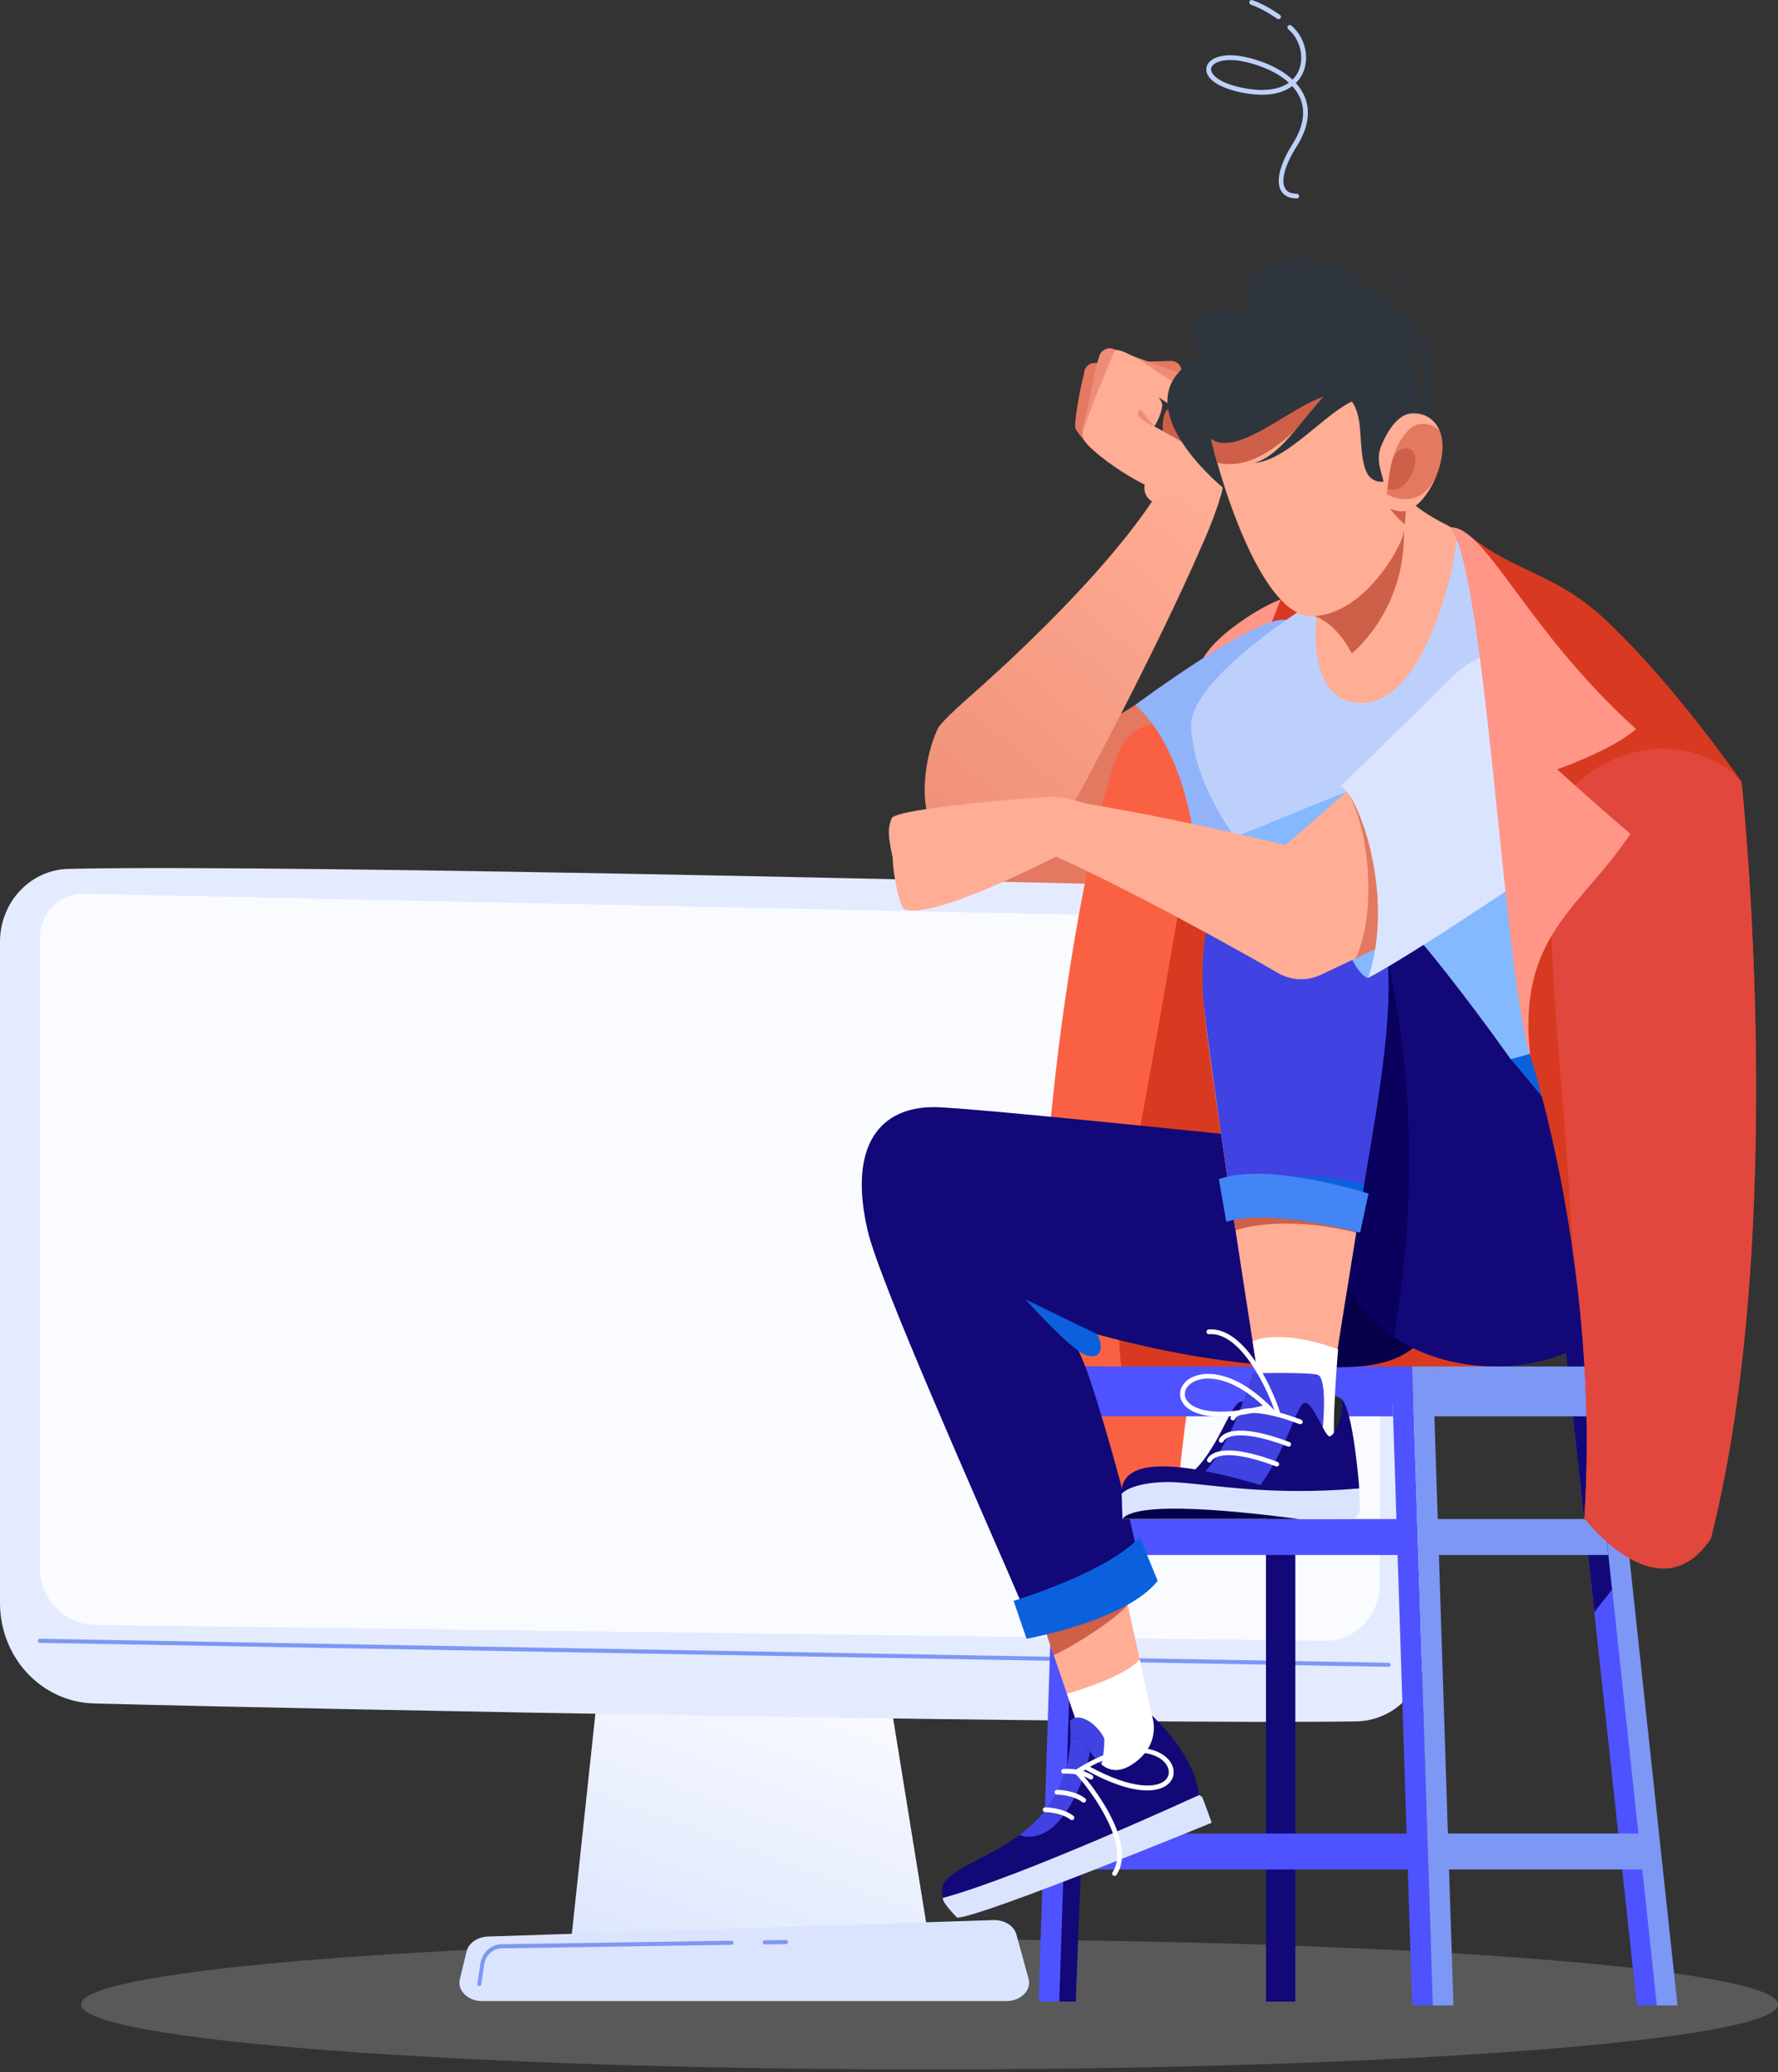 <svg width="375" height="437" viewBox="0 0 375 437" fill="none" xmlns="http://www.w3.org/2000/svg">
<rect x="0" y="0" width="375" height="437" fill="#333333" stroke="none"/>
<path opacity="0.5" d="M196.049 436.41C294.881 436.41 375 430.272 375 422.701C375 415.13 294.881 408.992 196.049 408.992C97.216 408.992 17.097 415.13 17.097 422.701C17.097 430.272 97.216 436.41 196.049 436.41Z" fill="#CCCCCC" fill-opacity="0.5"/>
<path d="M269.976 176.437L263.495 178.735C262.878 178.958 262.381 179.109 261.838 179.285L260.227 179.799C259.15 180.152 258.095 180.467 257.036 180.786C255.978 181.104 254.919 181.429 253.876 181.714L250.734 182.62L247.617 183.501L244.5 184.349C242.423 184.915 240.353 185.45 238.285 185.991L232.082 187.572L225.882 189.103L219.636 190.603L216.189 191.429C214.663 191.787 213.074 191.771 211.556 191.382C210.038 190.992 208.637 190.241 207.47 189.193C206.68 188.478 205.819 187.717 204.98 186.978L202.437 184.748C200.734 183.263 214.497 163.096 214.497 163.096L215.593 162.493L220.991 159.474L226.357 156.421C228.135 155.391 229.912 154.37 231.668 153.328L234.301 151.781L236.912 150.219L239.486 148.644C240.35 148.122 241.18 147.59 242.019 147.061C242.859 146.532 243.704 146.009 244.507 145.474L245.722 144.682C246.118 144.419 246.559 144.144 246.883 143.903L248.972 142.427L251.552 140.627L251.598 140.593C256.014 137.509 261.471 136.309 266.768 137.257C269.392 137.727 271.897 138.71 274.141 140.15C276.386 141.59 278.325 143.459 279.848 145.65C281.372 147.842 282.45 150.312 283.021 152.921C283.592 155.53 283.645 158.226 283.176 160.855C282.708 163.484 281.727 165.995 280.29 168.245C278.854 170.494 276.989 172.438 274.803 173.965C273.306 174.993 271.684 175.824 269.976 176.437Z" fill="#E27960"/>
<path d="M126.938 348.637L120.424 409.534H195.995L186.151 348.637H126.938Z" fill="url(#paint0_linear)"/>
<path d="M3.79831e-07 198.608V338.078C0 343.595 2.068 348.894 5.762 352.844C9.456 356.795 14.484 359.086 19.775 359.227C68.642 360.543 239.555 363.726 286.083 363.011C289.932 362.951 293.609 361.345 296.348 358.527C299.088 355.709 300.678 351.897 300.786 347.887C301.685 315.488 303.141 237.576 297.749 201.404C297.201 197.712 295.432 194.336 292.749 191.86C290.065 189.384 286.636 187.964 283.054 187.845C242.111 186.479 60.931 182.151 14.435 183.233C10.578 183.319 6.907 184.976 4.208 187.85C1.51 190.724 -0.001 194.586 3.79831e-07 198.608Z" fill="url(#paint1_linear)"/>
<path d="M8.389 197.925V330.436C8.392 333.653 9.609 336.74 11.776 339.03C13.943 341.321 16.887 342.631 19.973 342.679L279.374 346.022C280.887 346.045 282.39 345.755 283.795 345.168C285.2 344.582 286.48 343.711 287.56 342.606C288.641 341.501 289.5 340.183 290.089 338.73C290.677 337.276 290.984 335.715 290.99 334.137L291.438 202.822C291.446 200.539 290.595 198.344 289.068 196.707C287.542 195.07 285.461 194.122 283.271 194.067L17.678 188.475C16.469 188.444 15.267 188.665 14.141 189.127C13.015 189.588 11.989 190.279 11.124 191.159C10.258 192.04 9.57 193.092 9.101 194.254C8.631 195.416 8.389 196.664 8.389 197.925Z" fill="#F9FBFF"/>
<path d="M292.942 351.505L8.388 346.451C8.333 346.451 8.28 346.439 8.229 346.416C8.179 346.393 8.134 346.361 8.096 346.32C8.058 346.278 8.029 346.23 8.009 346.177C7.989 346.124 7.98 346.067 7.981 346.01C7.985 345.896 8.031 345.788 8.11 345.708C8.189 345.629 8.295 345.585 8.404 345.586L292.947 350.651C293.045 350.668 293.133 350.72 293.197 350.798C293.26 350.876 293.295 350.976 293.295 351.078C293.295 351.181 293.26 351.28 293.197 351.358C293.133 351.437 293.045 351.489 292.947 351.505H292.942Z" fill="#7D97F4"/>
<path d="M212.271 421.991H101.67C98.666 421.991 96.409 419.761 96.989 417.367L98.409 411.516C98.835 409.756 100.692 408.466 102.899 408.384L209.524 404.916C211.826 404.842 213.866 406.117 214.369 407.945L216.928 417.264C217.592 419.693 215.325 421.991 212.271 421.991Z" fill="#DBE4FE"/>
<path d="M161.208 410.037C161.111 410.02 161.023 409.968 160.959 409.89C160.895 409.811 160.86 409.712 160.86 409.609C160.86 409.507 160.895 409.408 160.959 409.329C161.023 409.251 161.111 409.199 161.208 409.182L165.778 409.111C165.887 409.113 165.992 409.158 166.07 409.237C166.148 409.317 166.194 409.424 166.199 409.538C166.2 409.595 166.19 409.652 166.17 409.705C166.15 409.758 166.12 409.807 166.082 409.848C166.044 409.889 165.998 409.922 165.948 409.944C165.898 409.967 165.844 409.979 165.789 409.98L161.219 410.048L161.208 410.037Z" fill="#7D97F4"/>
<path d="M101.086 418.825H101.018C100.909 418.807 100.812 418.745 100.747 418.652C100.683 418.559 100.656 418.443 100.674 418.33L101.326 414.059C101.496 412.94 102.039 411.919 102.861 411.177C103.683 410.435 104.73 410.02 105.817 410.005L154.279 409.267C154.389 409.269 154.493 409.314 154.572 409.393C154.65 409.473 154.696 409.58 154.7 409.694C154.701 409.751 154.691 409.808 154.671 409.86C154.65 409.913 154.62 409.961 154.582 410.002C154.544 410.043 154.499 410.075 154.449 410.098C154.399 410.12 154.345 410.132 154.29 410.133L105.83 410.873C104.939 410.886 104.081 411.226 103.407 411.834C102.733 412.442 102.286 413.278 102.146 414.196L101.496 418.467C101.479 418.567 101.429 418.658 101.354 418.724C101.279 418.79 101.184 418.826 101.086 418.825Z" fill="#7D97F4"/>
<path d="M245.873 95.368C245.873 95.368 243.796 86.555 247.086 85.933C250.376 85.312 253.354 96.784 253.354 96.784L245.873 95.368Z" fill="#CE5F49"/>
<path d="M230.789 80.916C230.224 80.903 229.687 80.672 229.29 80.27C228.893 79.868 228.667 79.327 228.659 78.761C228.652 78.195 228.864 77.649 229.251 77.237C229.638 76.825 230.169 76.579 230.733 76.552L247.031 76.113C247.598 76.113 248.143 76.336 248.55 76.733C248.956 77.13 249.192 77.67 249.207 78.239C249.222 78.808 249.015 79.36 248.63 79.778C248.244 80.196 247.712 80.447 247.145 80.477L230.847 80.904L230.789 80.916Z" fill="#E27960"/>
<path d="M248.747 83.171C248.493 83.171 248.241 83.126 248.003 83.038L233.301 77.681C232.758 77.483 232.316 77.076 232.071 76.551C231.827 76.026 231.801 75.426 231.999 74.881C232.196 74.337 232.602 73.894 233.125 73.649C233.649 73.404 234.248 73.378 234.791 73.576L249.494 78.937C249.974 79.113 250.378 79.453 250.633 79.897C250.888 80.342 250.979 80.862 250.89 81.368C250.801 81.873 250.538 82.33 250.146 82.66C249.754 82.99 249.259 83.171 248.747 83.171Z" fill="#EF8C78"/>
<path d="M248.747 86.19C248.335 86.19 247.931 86.072 247.583 85.85L238.075 79.824C237.829 79.673 237.615 79.475 237.446 79.24C237.276 79.005 237.156 78.739 237.09 78.457C237.024 78.175 237.016 77.882 237.064 77.597C237.112 77.311 237.216 77.038 237.371 76.794C237.525 76.549 237.727 76.337 237.964 76.171C238.201 76.006 238.468 75.889 238.75 75.827C239.033 75.766 239.324 75.761 239.609 75.814C239.893 75.867 240.163 75.976 240.405 76.134L249.913 82.169C250.309 82.424 250.611 82.799 250.776 83.24C250.941 83.681 250.959 84.164 250.828 84.616C250.697 85.068 250.423 85.466 250.048 85.75C249.673 86.033 249.217 86.188 248.747 86.19Z" fill="#FFAD94"/>
<path d="M221.327 317.352C230.057 335.055 248.348 316.598 248.348 316.598C249.716 295.945 253.755 276.779 258.147 261.14C266.686 214.743 273.543 173.105 271.547 164.751C261.341 151.394 242.093 148.047 236.674 157.049C231.255 166.05 213.476 249.866 221.327 317.352Z" fill="#FA6142"/>
<path d="M240.553 237.375C240.553 237.375 233.165 270.259 237.022 291.766L240.895 295.787H311.422L329.63 266.151L285.662 146.535L275.722 124.787C265.782 125.671 256.613 136.835 254.039 157.265C251.465 177.695 240.553 237.375 240.553 237.375Z" fill="#D83A21"/>
<path d="M349.597 422.92H345.239L326.655 251.31H331.012L349.597 422.92Z" fill="#4F52FF"/>
<path d="M353.801 422.92H349.446L331.013 251.31H335.37L353.801 422.92Z" fill="#7D97F4"/>
<path d="M273.2 296.238H267.01L267.01 422.103H273.201L273.2 296.238Z" fill="#120878"/>
<path d="M222.527 422.103H226.881L232.125 288.169H227.771L222.527 422.103Z" fill="#120878"/>
<path d="M293.831 298.679H226.465V288.169H293.482L293.831 298.679Z" fill="#4F52FF"/>
<path d="M298.013 394.24H222.743V386.658H297.621L298.013 394.24Z" fill="#4F52FF"/>
<path d="M302.198 422.92H297.84L293.482 288.169H297.84L302.198 422.92Z" fill="#4F52FF"/>
<path d="M306.549 422.92H302.194L297.84 288.169H302.194L306.549 422.92Z" fill="#7D97F4"/>
<path d="M219.056 422.103H223.413L227.771 288.169H223.413L219.056 422.103Z" fill="#4F52FF"/>
<path d="M347.6 394.24H303.543V386.658H347.208L347.6 394.24Z" fill="#7D97F4"/>
<path d="M336.27 339.971L339.98 335.243L334.163 280.825H329.809L336.27 339.971Z" fill="#120878"/>
<path d="M298.013 327.918H222.743V320.337H297.621L298.013 327.918Z" fill="#4F52FF"/>
<path d="M339.197 327.918H300.855V320.337H338.388L339.197 327.918Z" fill="#7D97F4"/>
<path d="M336.95 298.679H302.194V288.169H336.073L336.95 298.679Z" fill="#7D97F4"/>
<path d="M270.093 126.442C267.007 127.351 255.724 133.937 253.354 139.693L266.442 135.749L270.093 126.442Z" fill="#FF9688"/>
<path d="M257.684 103.843C257.684 103.843 257.598 104.124 257.44 104.653C257.36 104.919 257.261 105.244 257.147 105.628C257.088 105.819 257.027 106.024 256.962 106.246C256.897 106.469 256.786 106.75 256.687 107.026C256.49 107.576 256.274 108.189 256.036 108.854C255.798 109.519 255.53 110.156 255.246 110.886C255.104 111.245 254.962 111.619 254.805 111.996C254.647 112.374 254.496 112.754 254.314 113.15C253.978 113.942 253.626 114.777 253.228 115.625C244 136.934 225.999 170.779 224.678 172.474C224.006 173.328 201.891 180.133 197.086 174.479C193.623 170.402 194.984 159.526 197.743 153.754C198.598 151.97 204.359 147.082 206.902 144.784C208.177 143.64 209.547 142.39 210.985 141.072C212.423 139.755 213.936 138.322 215.479 136.841C217.022 135.359 218.605 133.816 220.2 132.235C221.796 130.654 223.388 129.031 224.962 127.391C226.536 125.752 228.091 124.094 229.591 122.442C229.968 122.028 230.341 121.619 230.712 121.205L231.801 119.968C232.529 119.154 233.227 118.337 233.912 117.536C236.655 114.329 239.078 111.257 241.01 108.566C241.507 107.898 241.936 107.248 242.374 106.633L242.991 105.73C243.189 105.42 243.368 105.148 243.55 104.873C243.901 104.322 244.263 103.784 244.546 103.326L245.315 102.07L245.648 101.526L245.957 100.96L246.438 100.063L246.836 99.317C247.529 98.029 248.674 97.043 250.049 96.552C251.425 96.061 252.934 96.1 254.283 96.66C255.632 97.221 256.726 98.263 257.352 99.585C257.978 100.908 258.092 102.416 257.672 103.818L257.684 103.843Z" fill="url(#paint2_linear)"/>
<path d="M233.279 170.846C230.908 169.999 225.031 167.977 221.837 168.028C218.642 168.079 188.907 170.433 188.058 172.572C187.854 173.083 187.419 174.244 187.466 175.706C187.514 177.209 187.874 178.975 188.282 180.948C188.282 183.061 188.771 185.426 189.097 187.147C189.6 189.804 190.208 191.28 190.698 191.765C196.843 194.094 222.896 180.56 222.896 180.56L233.279 170.846Z" fill="#FFAD94"/>
<path d="M279.24 165.864L271.525 130.794C265.782 129.049 239.473 148.632 239.473 148.632C251.2 159.511 252.298 181.045 252.298 181.045C252.298 181.045 278.407 166.699 279.24 165.864Z" fill="#91B3FA"/>
<path d="M310.691 144.314L277.549 153.761L272.312 132.52L281.564 126.222L310.691 144.314Z" fill="#FFAD94"/>
<path d="M296.828 105.022C298.423 106.732 300.972 108.656 305.524 110.899C310.076 113.141 309.16 139.532 288.066 151.06C288.181 134.097 276.188 128.499 276.188 128.499L296.467 105.015" fill="#FFAD94"/>
<path d="M287.178 148.224C300.574 148.385 307.14 118.845 307.14 113.596L322.183 143.909L323.186 189.855L333.29 246.302C301.723 252.702 291.106 226.24 271.306 229.404C268.812 226.905 279.589 223.997 279.842 210.845C280.185 193.137 252.604 177.287 251.219 153.312C250.601 142.888 278.163 126.204 278.163 126.204C278.163 126.204 273.781 148.06 287.178 148.224Z" fill="#BDD0FB"/>
<path d="M284.021 166.916L281.564 181.135L256.119 187.993L252.222 179.904L284.021 166.916Z" fill="#84B8FF"/>
<path d="M231.798 79.017C231.412 78.429 229.227 77.471 228.807 78.299C228.388 79.129 226.505 88.266 226.798 90.282C226.872 90.787 228.869 93.138 228.869 93.138L231.798 79.017Z" fill="#E27960"/>
<path d="M243.003 105.761C242.399 105.415 241.921 104.885 241.638 104.248C241.355 103.611 241.282 102.9 241.43 102.219C237.708 100.363 232.344 96.871 229.323 93.722C228.87 93.244 228.551 92.656 228.396 92.015C228.241 91.375 228.256 90.705 228.44 90.072C229.949 84.774 231.406 74.789 232.326 74.297C232.875 73.988 234.56 75.194 234.56 75.194C234.56 75.194 235.007 73.941 235.372 73.852C237.047 73.431 244.809 78.621 244.975 79.336C245.142 80.05 243.664 83.088 243.664 83.088C243.664 83.088 245.34 85.046 245.117 85.562C244.895 86.079 240.538 88.346 240.538 88.346C240.538 88.346 253.697 95.275 255.487 97.357C257.277 99.438 243.003 105.761 243.003 105.761Z" fill="#FFAD94"/>
<path d="M228.347 91.727C228.175 90.341 234.56 75.185 234.56 75.185L234.192 74.944C233.665 74.609 232.714 74.077 232.341 74.288C231.415 74.789 229.983 84.548 228.489 89.874C228.295 90.472 228.247 91.107 228.347 91.727Z" fill="#EF8C78"/>
<path d="M236.347 94.053C236.347 94.053 233.625 93.338 233.375 92.667C233.125 91.996 237.059 79.317 238.232 79.107C239.405 78.896 245.256 83.514 245.117 85.531C244.978 87.548 243.469 89.905 243.469 89.905L236.347 94.053Z" fill="#FFAD94"/>
<path d="M285.101 137.797C285.101 137.797 282.182 131.648 277.296 129.934C277.219 128.388 276.759 128.323 276.759 128.323L285.231 118.304L296.103 111.771C296.501 128.864 285.101 137.797 285.101 137.797Z" fill="#CE5F49"/>
<path d="M297.92 95.38C299.219 90.774 302.197 79.169 294.967 67.823C289.455 59.162 280.184 52.23 269.013 55.141C259.699 57.569 263.72 67.68 263.72 67.68C263.72 67.68 258.079 62.759 253.906 65.846C248.456 69.867 253.906 75.07 253.906 75.07C251.778 75.774 249.878 77.04 248.407 78.736C240.112 88.482 258.128 103.001 258.128 103.001L297.92 95.38Z" fill="#2E353D"/>
<path d="M295.452 97.069C296.266 99.525 297.374 109.658 295.452 114.137C293.152 119.469 286.021 129.587 276.91 129.962C263.841 130.5 253.043 86.923 253.996 83.307L280.623 68.97C280.623 68.97 287.752 73.929 295.452 97.069Z" fill="#FFAD94"/>
<path d="M256.777 97.607C256.759 97.603 256.739 97.603 256.721 97.607C254.688 90.412 253.635 84.532 253.972 83.298L256.749 81.81L286.474 80.966C278.861 81.281 269.467 100.369 256.777 97.607Z" fill="#CE5F49"/>
<path d="M254.993 92.237C263.326 99.469 285.15 70.133 286.845 90.45C287.184 94.539 287.153 97.391 288.323 99.772C288.654 100.426 289.192 100.953 289.852 101.27C290.511 101.588 291.257 101.679 291.974 101.529L297.134 100.478C296.208 99.874 293.544 87.248 293.544 87.248L284.675 69.852L269.118 66.415L252.604 81.482L254.993 92.237Z" fill="#2E353D"/>
<path d="M288.354 83.814L288.026 83.842L287.634 83.876C287.551 83.876 287.477 83.901 287.378 83.907C287.238 83.918 287.1 83.944 286.965 83.984C286.881 84.006 286.792 84.019 286.699 84.046L286.406 84.142C286.181 84.212 285.959 84.293 285.743 84.387C285.508 84.473 285.255 84.606 284.993 84.727C284.73 84.847 284.453 85.015 284.166 85.169C283.879 85.324 283.579 85.506 283.277 85.71C282.66 86.094 282.042 86.549 281.367 87.034C280.043 88.015 278.648 89.162 277.237 90.319C275.827 91.476 274.398 92.652 272.994 93.685C272.297 94.204 271.596 94.681 270.926 95.12C270.257 95.559 269.596 95.933 268.967 96.246L268.507 96.478L268.059 96.676C267.772 96.812 267.485 96.914 267.22 97.013C266.972 97.107 266.72 97.189 266.464 97.257L266.131 97.356L265.822 97.421C265.624 97.462 265.452 97.505 265.297 97.53L264.902 97.576L264.594 97.613L264.902 97.511L265.273 97.39C265.418 97.338 265.581 97.26 265.757 97.186L266.044 97.062L266.353 96.905C266.581 96.791 266.804 96.666 267.019 96.531C267.251 96.388 267.498 96.24 267.742 96.057L268.124 95.788L268.51 95.479C269.038 95.07 269.575 94.582 270.13 94.059C270.686 93.536 271.241 92.945 271.803 92.318C272.932 91.08 274.074 89.682 275.228 88.272C276.383 86.861 277.549 85.429 278.737 84.111C279.336 83.456 279.928 82.822 280.543 82.237C280.851 81.928 281.16 81.665 281.468 81.392C281.777 81.12 282.086 80.867 282.394 80.629C282.703 80.39 283.011 80.161 283.32 79.96C283.629 79.759 283.919 79.558 284.221 79.394L284.653 79.15C284.798 79.073 284.943 79.008 285.082 78.94C285.35 78.803 285.626 78.686 285.909 78.587C286.193 78.485 286.459 78.395 286.675 78.327L287.051 78.219L287.36 78.126C288.078 77.968 288.829 78.09 289.461 78.467C290.093 78.844 290.559 79.448 290.763 80.156C290.968 80.864 290.896 81.623 290.562 82.28C290.229 82.937 289.659 83.442 288.968 83.694C288.788 83.746 288.604 83.78 288.418 83.796L288.354 83.814Z" fill="#2E353D"/>
<path d="M291.6 66.187V66.075C291.6 66.01 291.572 65.766 291.569 65.58C291.566 65.395 291.569 65.212 291.6 64.996C291.631 64.779 291.646 64.535 291.683 64.275C291.721 64.015 291.779 63.74 291.844 63.449C291.909 63.158 291.992 62.858 292.094 62.552C292.196 62.246 292.313 61.934 292.433 61.624C292.554 61.315 292.714 61.005 292.875 60.715C293.035 60.422 293.211 60.138 293.402 59.864L293.683 59.471C293.782 59.344 293.89 59.227 293.992 59.109L294.3 58.766L294.609 58.457C294.708 58.361 294.807 58.271 294.918 58.181C295.029 58.092 295.121 58.021 295.226 57.946C295.421 57.801 295.59 57.665 295.748 57.557L296.177 57.3L296.547 57.08L296.239 57.39L295.911 57.748C295.794 57.894 295.674 58.058 295.538 58.253C295.47 58.345 295.396 58.435 295.331 58.543C295.266 58.652 295.208 58.757 295.143 58.853L294.945 59.196L294.776 59.57C294.72 59.7 294.658 59.824 294.606 59.957C294.554 60.09 294.516 60.226 294.47 60.362C294.377 60.637 294.301 60.917 294.242 61.2C294.183 61.482 294.14 61.766 294.106 62.045C294.072 62.323 294.05 62.599 294.057 62.868C294.063 63.137 294.057 63.387 294.057 63.629C294.057 63.87 294.1 64.093 294.125 64.297C294.149 64.501 294.186 64.686 294.223 64.844C294.26 65.002 294.294 65.132 294.322 65.237C294.35 65.342 294.353 65.287 294.381 65.364C294.408 65.441 294.421 65.469 294.421 65.469L294.439 65.518C294.508 65.698 294.54 65.889 294.534 66.081C294.529 66.273 294.486 66.463 294.408 66.638C294.329 66.813 294.217 66.971 294.078 67.103C293.938 67.235 293.774 67.338 293.595 67.407C293.416 67.475 293.225 67.508 293.034 67.502C292.842 67.497 292.653 67.454 292.478 67.375C292.304 67.296 292.146 67.184 292.014 67.044C291.882 66.905 291.78 66.74 291.711 66.561C291.658 66.442 291.621 66.316 291.6 66.187Z" fill="#2E353D"/>
<path d="M296.272 110.623C295.087 109.528 293.127 107.481 292.482 106.237L296.467 105.022C296.548 106.891 296.483 108.764 296.272 110.623Z" fill="#CE5F49"/>
<path d="M229.477 370.249L204.893 298.178C203.974 295.248 204.234 292.074 205.617 289.333C207 286.593 209.397 284.502 212.296 283.508C215.196 282.514 218.368 282.695 221.136 284.012C223.904 285.33 226.049 287.679 227.113 290.559C227.251 290.966 227.367 291.379 227.462 291.797L243.982 366.129C244.376 368.007 244.043 369.965 243.051 371.607C242.06 373.249 240.483 374.452 238.639 374.972C236.796 375.493 234.824 375.292 233.123 374.41C231.422 373.529 230.119 372.032 229.477 370.224V370.249Z" fill="#FFAD94"/>
<path d="M238.263 375.185C239.231 374.969 240.147 374.564 240.958 373.994C241.77 373.423 242.462 372.697 242.994 371.859C243.526 371.02 243.887 370.084 244.058 369.105C244.23 368.126 244.207 367.123 243.991 366.153L240.383 349.92C237.14 353.83 225.021 357.186 225.021 357.186L229.477 370.249C230.085 372.006 231.315 373.48 232.934 374.39C234.554 375.299 236.449 375.582 238.263 375.185Z" fill="white"/>
<path d="M225.021 372.303C225.734 369.225 225.949 366.052 225.656 362.905C227.816 360.74 231.699 363.963 232.915 366.645C232.919 369.002 232.599 371.348 231.964 373.617L225.021 372.303Z" fill="#4042E2"/>
<path d="M252.864 378.56C253.135 378.646 253.378 378.804 253.567 379.018C253.749 379.302 255.564 384.387 255.564 384.387C255.564 384.387 206.847 404.372 201.866 404.403C201.866 404.403 198.302 400.834 198.944 400.209C199.585 399.584 252.864 378.56 252.864 378.56Z" fill="#DBE4FE"/>
<path d="M252.864 378.56C252.864 378.56 215.5 395.755 198.959 400.212C195.481 391.285 223.876 392.789 225.808 367.347C225.808 367.347 226.687 365.389 228.536 367.499C230.385 369.608 233.079 376.123 239.143 371.851C245.207 367.579 242.951 361.761 242.951 361.761C242.951 361.761 252.021 369.964 252.864 378.56Z" fill="#120878"/>
<path d="M225.796 367.344C225.043 377.242 220.293 383.048 214.97 386.992C223.818 389.81 229.329 374.236 229.86 369.315C229.36 368.606 228.934 367.947 228.524 367.496C226.675 365.386 225.796 367.344 225.796 367.344Z" fill="#4042E2"/>
<path d="M226.079 383.828C225.967 383.828 225.859 383.791 225.77 383.723C223.758 382.176 220.472 382.148 220.438 382.148C220.304 382.148 220.176 382.095 220.082 382.001C219.988 381.906 219.935 381.778 219.935 381.644C219.935 381.51 219.988 381.382 220.082 381.288C220.176 381.193 220.304 381.14 220.438 381.14C220.586 381.14 224.098 381.162 226.384 382.925C226.468 382.989 226.529 383.078 226.559 383.179C226.589 383.28 226.587 383.387 226.553 383.487C226.519 383.587 226.455 383.673 226.369 383.734C226.283 383.795 226.181 383.828 226.076 383.828H226.079Z" fill="white"/>
<path d="M228.566 380.137C228.455 380.138 228.346 380.101 228.258 380.032C226.239 378.486 222.956 378.458 222.925 378.458C222.791 378.458 222.664 378.405 222.569 378.31C222.475 378.216 222.422 378.087 222.422 377.954C222.422 377.82 222.475 377.692 222.569 377.597C222.664 377.503 222.791 377.449 222.925 377.449C223.073 377.449 226.585 377.471 228.872 379.234C228.955 379.299 229.016 379.387 229.046 379.488C229.076 379.589 229.074 379.697 229.04 379.797C229.006 379.896 228.942 379.983 228.856 380.044C228.771 380.105 228.668 380.138 228.563 380.137H228.566Z" fill="white"/>
<path d="M230.082 375.278C229.984 375.278 229.888 375.249 229.807 375.195C227.684 373.8 224.403 374.026 224.369 374.029C224.237 374.037 224.108 373.993 224.008 373.906C223.909 373.819 223.847 373.696 223.837 373.564C223.827 373.432 223.869 373.302 223.954 373.2C224.039 373.099 224.161 373.036 224.292 373.024C224.44 373.024 227.943 372.767 230.359 374.354C230.451 374.413 230.521 374.5 230.559 374.603C230.596 374.705 230.6 374.818 230.569 374.922C230.537 375.027 230.473 375.119 230.385 375.183C230.297 375.248 230.191 375.283 230.082 375.282V375.278Z" fill="white"/>
<path d="M241.976 377.576C238.936 377.576 234.609 376.373 228.875 373.175C228.44 373.432 227.996 373.701 227.545 373.991C227.433 374.061 227.298 374.083 227.169 374.053C227.04 374.024 226.928 373.944 226.857 373.833C226.787 373.721 226.762 373.586 226.79 373.456C226.818 373.327 226.895 373.214 227.005 373.141C237.72 366.314 244.241 368.582 246.404 371C247.741 372.488 247.907 374.403 246.824 375.77C245.941 376.846 244.349 377.576 241.976 377.576ZM229.888 372.581C238.637 377.341 244.284 377.31 246.022 375.127C246.802 374.149 246.639 372.788 245.642 371.659C243.846 369.655 238.615 367.83 229.888 372.581Z" fill="white"/>
<path d="M235.069 395.6C234.97 395.6 234.873 395.57 234.792 395.514C234.681 395.44 234.604 395.326 234.578 395.195C234.551 395.065 234.577 394.929 234.65 394.818C236.899 391.415 234.89 386.194 232.798 382.405C230.409 378.053 227.339 374.527 226.959 374.258C226.851 374.181 226.777 374.064 226.754 373.933C226.731 373.803 226.76 373.668 226.836 373.559C226.872 373.504 226.919 373.458 226.974 373.421C227.029 373.385 227.09 373.361 227.154 373.349C227.218 373.336 227.285 373.337 227.349 373.351C227.413 373.365 227.473 373.391 227.527 373.429C228.323 373.973 240.374 387.966 235.474 395.39C235.427 395.454 235.367 395.507 235.296 395.543C235.226 395.58 235.148 395.6 235.069 395.6Z" fill="white"/>
<path d="M222.249 349.057C227.357 346.666 236.013 340.901 237.828 338.417L219.62 341.389L222.249 349.057Z" fill="#CE5F49"/>
<path d="M182.989 259.486C178.782 241.254 185.831 233.432 197.009 233.481C205.11 233.518 272.985 240.75 274.605 240.858C298.507 242.467 299.754 252.585 302.071 263.748C304.389 274.911 303.584 287.064 286.101 288.169C255.953 290.074 224.287 279.242 224.287 279.242C224.287 279.242 226.465 281.945 228.894 288.169C231.363 294.475 239.297 321.405 240.874 333.378L216.864 341.39C205.233 314.405 185.423 270.036 182.989 259.486Z" fill="#120878"/>
<path d="M213.778 337.597C213.778 337.597 233.711 331.568 240.371 324.126L244.173 333.378C237.412 341.875 216.519 345.59 216.519 345.59L213.778 337.597Z" fill="#0B61DD"/>
<path d="M303.012 271.688C294.649 261.932 282.792 248.755 273.287 240.731C270.775 240.478 259.597 239.494 259.597 239.494C265.152 266.946 274.38 286.99 277.416 288.385C280.305 288.416 283.209 288.351 286.1 288.168C299.442 287.327 303.071 280.049 303.012 271.688Z" fill="#06004A"/>
<path d="M290.109 199.592C291.177 206.045 316.742 220.904 321.424 240.858L340.817 207.362L321.418 173.938C319.989 177.303 290.109 199.592 290.109 199.592Z" fill="#84B8FF"/>
<path d="M282.919 295.004C282.215 294.364 280.188 293.86 278.108 294.537C275.947 295.242 270.809 299.666 270.809 299.666L278.28 308.079L283.169 303.328L284.024 298.261L282.919 295.004Z" fill="#232A2B"/>
<path d="M281.564 262.631C288.971 307.628 385.621 293.384 334.645 218.043C334.645 218.043 333.629 220.539 328.713 222.173C324.291 223.657 318.597 223.348 318.597 223.348C318.597 223.348 296.994 192.512 285.098 183.461L281.564 262.631Z" fill="#120878"/>
<path d="M285.829 184.065C290.909 189.357 302.947 231.353 293.952 281.951C287.678 277.726 282.987 271.292 281.564 262.631L284.977 185.859L285.795 184.043L285.829 184.065Z" fill="#09015D"/>
<path d="M280.842 301.815C277.697 288.883 305.753 191.302 279.111 181.701C256.181 173.439 252.604 195.311 254.015 213.084C254.94 224.579 267.158 301.815 267.158 301.815H280.842Z" fill="#FFAD94"/>
<path d="M281.564 304.565L267.158 301.815L264.189 282.879C267.788 281.187 274.96 281.818 282.209 284.565C281.888 288.744 280.873 301.726 281.564 304.565Z" fill="white"/>
<path d="M257.857 241.396C267.952 247.298 282.752 256.074 286.224 258.808C286.19 259.034 286.082 259.736 286.045 259.962C274.503 256.952 264.473 258.016 260.582 259.485C259.653 253.37 258.727 247.193 257.857 241.396Z" fill="#CE5F49"/>
<path d="M281.564 181.135C300.389 190.532 291.156 227.106 286.119 259.485C286.119 259.485 269.525 252.989 259.847 254.654C257.045 236.181 254.558 218.154 254.015 213.084C251.543 189.882 260.616 170.68 281.564 181.135Z" fill="#4042E2"/>
<path d="M348.68 264.227C338.428 246.104 318.597 223.348 318.597 223.348C333.629 219.803 335.493 213.193 335.493 213.193C348.634 232.649 351.017 252.85 348.68 264.227Z" fill="#0B61DD"/>
<path d="M259.499 252.346C259.19 250.388 259.27 250.868 258.986 248.944C263.134 248.532 276.719 246.621 287.715 249.736C287.715 249.736 287.233 252.594 287.125 253.249C282.57 254.279 267.782 253.116 259.499 252.346Z" fill="#0B61DD"/>
<path d="M286.863 259.962C286.863 259.962 268.164 254.734 258.625 257.651L257.082 248.659C267.266 244.892 288.634 251.697 288.634 251.697L286.863 259.962Z" fill="#4385F5"/>
<path d="M262.202 295.629C259.32 294.392 256.462 309.951 247.278 312.991C247.361 315.794 260.104 314.723 260.104 314.723C260.104 314.723 264.017 296.402 262.202 295.629Z" fill="#120878"/>
<path d="M278.991 301.02C278.991 301.02 280.055 290.414 277.824 289.885C275.593 289.356 264.245 289.591 264.245 289.591C264.245 289.591 258.78 308.654 251.034 312.966C255.663 317.327 276.475 315.181 276.475 315.181L278.991 301.02Z" fill="#4042E2"/>
<path d="M264.992 314.312C271.145 306.499 273.299 296.653 275.028 295.901C276.756 295.15 279.379 302.948 280.428 302.914C281.478 302.88 283.693 298.008 282.919 295.004C285.434 297.123 286.687 313.891 286.687 313.891C286.687 313.891 275.879 315.447 264.992 314.312Z" fill="#120878"/>
<path d="M270.145 314.423C268.75 314.324 236.094 302.443 236.563 314.992L270.145 314.423Z" fill="#120878"/>
<path d="M248.17 312.598C256.193 313.118 267.739 315.469 286.687 313.891L286.817 318.221C286.83 318.736 286.65 319.238 286.311 319.625C285.973 320.013 285.501 320.258 284.99 320.312L236.736 320.353L236.575 315.008C238.143 313.31 243.084 312.267 248.17 312.598Z" fill="#DBE4FE"/>
<path d="M273.95 320.325H236.735C240.324 315.58 271.071 320.034 273.95 320.325Z" fill="#06004A"/>
<path d="M269.288 309.254C269.227 309.255 269.168 309.243 269.112 309.22C257.076 304.698 255.533 308.088 255.533 308.122C255.484 308.244 255.39 308.342 255.27 308.396C255.15 308.449 255.015 308.454 254.891 308.41C254.769 308.367 254.669 308.279 254.611 308.163C254.554 308.048 254.543 307.914 254.583 307.791C254.61 307.711 254.891 306.987 256.011 306.452C257.743 305.632 261.48 305.286 269.461 308.289C269.57 308.331 269.661 308.41 269.718 308.513C269.775 308.615 269.795 308.734 269.774 308.849C269.753 308.964 269.693 309.069 269.604 309.144C269.514 309.22 269.402 309.262 269.285 309.263L269.288 309.254Z" fill="white"/>
<path d="M271.803 305.069C271.742 305.07 271.681 305.059 271.624 305.038C259.588 300.516 258.045 303.903 258.045 303.937C257.996 304.06 257.901 304.159 257.781 304.213C257.661 304.267 257.524 304.273 257.4 304.228C257.279 304.184 257.18 304.096 257.122 303.98C257.065 303.865 257.054 303.732 257.091 303.609C257.119 303.529 257.4 302.802 258.52 302.27C260.252 301.447 263.992 301.101 271.973 304.104C272.082 304.146 272.172 304.225 272.23 304.328C272.287 304.43 272.307 304.549 272.286 304.664C272.265 304.779 272.205 304.884 272.116 304.959C272.026 305.035 271.913 305.077 271.797 305.078L271.803 305.069Z" fill="white"/>
<path d="M274.262 300.349C274.202 300.349 274.143 300.339 274.086 300.318C262.05 295.796 260.507 299.183 260.507 299.217C260.458 299.34 260.364 299.439 260.243 299.492C260.123 299.546 259.986 299.55 259.862 299.505C259.741 299.462 259.64 299.374 259.582 299.258C259.525 299.143 259.514 299.009 259.554 298.886C259.582 298.806 259.862 298.079 260.983 297.547C262.714 296.727 266.451 296.378 274.435 299.381C274.544 299.423 274.635 299.503 274.692 299.605C274.75 299.708 274.769 299.827 274.748 299.943C274.727 300.058 274.666 300.162 274.576 300.238C274.486 300.313 274.373 300.355 274.256 300.355L274.262 300.349Z" fill="white"/>
<path d="M257.431 298.744C252.626 298.744 250.024 297.228 249.185 295.341C248.466 293.752 249.096 291.939 250.756 290.819C253.444 289.01 260.323 288.413 269.041 297.661C269.133 297.759 269.182 297.888 269.178 298.022C269.174 298.156 269.118 298.282 269.021 298.374C268.924 298.466 268.794 298.516 268.661 298.512C268.528 298.508 268.401 298.451 268.309 298.354C267.941 297.964 267.577 297.592 267.217 297.238H267.198C263.251 298.305 260.02 298.741 257.431 298.744ZM254.86 290.723C253.613 290.679 252.381 291.002 251.314 291.651C250.061 292.499 249.583 293.779 250.098 294.921C251.25 297.466 256.718 298.883 266.362 296.418C261.653 292.069 257.681 290.723 254.86 290.723Z" fill="white"/>
<path d="M269.528 298.669C269.402 298.668 269.281 298.62 269.188 298.535C269.095 298.449 269.037 298.332 269.025 298.205C268.982 297.745 267.445 293.324 264.859 289.09C262.603 285.403 259.073 281.048 255.011 281.357C254.944 281.364 254.876 281.358 254.811 281.338C254.746 281.318 254.686 281.286 254.634 281.242C254.582 281.198 254.54 281.145 254.509 281.084C254.478 281.024 254.46 280.957 254.456 280.89C254.451 280.822 254.46 280.754 254.483 280.69C254.505 280.626 254.54 280.567 254.585 280.517C254.631 280.466 254.686 280.426 254.748 280.397C254.809 280.369 254.876 280.354 254.944 280.352C263.785 279.733 269.951 297.175 270.028 298.141C270.034 298.206 270.026 298.273 270.006 298.336C269.986 298.398 269.954 298.457 269.911 298.507C269.868 298.557 269.816 298.599 269.757 298.629C269.698 298.659 269.634 298.677 269.569 298.682L269.528 298.669Z" fill="white"/>
<path d="M273.451 41.846C271.497 41.846 270.584 40.95 270.164 40.192C269.05 38.184 269.951 34.59 272.633 30.331C274.898 26.742 275.426 23.488 274.198 20.658C273.789 19.737 273.23 18.89 272.544 18.153C270.535 19.656 266.989 20.791 260.776 19.263C255.589 17.983 254.113 15.799 254.465 14.178C254.848 12.412 257.57 11.06 262.032 11.902C265.637 12.579 269.803 14.175 272.608 16.795C273.066 16.343 273.449 15.821 273.744 15.248C275.21 12.381 274.324 8.394 271.729 6.173C271.675 6.131 271.63 6.079 271.597 6.019C271.563 5.96 271.543 5.894 271.536 5.826C271.528 5.758 271.535 5.69 271.555 5.624C271.575 5.559 271.609 5.499 271.653 5.447C271.697 5.395 271.751 5.352 271.812 5.322C271.873 5.292 271.94 5.274 272.008 5.27C272.076 5.266 272.144 5.276 272.208 5.3C272.272 5.323 272.33 5.359 272.38 5.406C275.367 7.958 276.336 12.387 274.639 15.709C274.293 16.377 273.841 16.985 273.303 17.509C274.057 18.321 274.671 19.252 275.12 20.265C276.488 23.42 275.938 26.99 273.482 30.881C271.025 34.772 270.118 38.06 271.034 39.709C271.46 40.476 272.287 40.863 273.503 40.847C273.637 40.847 273.765 40.901 273.859 40.995C273.953 41.09 274.006 41.218 274.006 41.352C274.006 41.485 273.953 41.614 273.859 41.708C273.765 41.803 273.637 41.856 273.503 41.856L273.451 41.846ZM259.474 12.656C257.156 12.656 255.669 13.417 255.462 14.392C255.212 15.545 256.851 17.253 261.017 18.286C265.711 19.443 269.482 19.121 271.837 17.444C269.201 15.023 265.263 13.535 261.85 12.891C261.067 12.739 260.272 12.661 259.474 12.656Z" fill="#BDD0FB"/>
<path d="M269.652 4.042C269.541 4.044 269.432 4.009 269.343 3.943C269.315 3.924 266.603 1.96 263.859 0.989C263.793 0.97 263.732 0.938 263.679 0.894C263.626 0.85 263.583 0.796 263.551 0.735C263.52 0.674 263.501 0.608 263.496 0.539C263.492 0.47 263.501 0.402 263.524 0.337C263.546 0.272 263.582 0.213 263.629 0.162C263.675 0.112 263.731 0.071 263.794 0.043C263.857 0.016 263.924 0.001 263.993 2.81784e-05C264.061 -0.001 264.129 0.013 264.193 0.039C267.078 1.06 269.818 3.046 269.933 3.132C270.026 3.192 270.096 3.281 270.134 3.385C270.171 3.489 270.174 3.603 270.14 3.709C270.107 3.814 270.04 3.906 269.949 3.97C269.859 4.033 269.75 4.065 269.639 4.06L269.652 4.042Z" fill="#BDD0FB"/>
<path d="M288.567 206.236C286.971 206.02 282.86 200.474 284.113 194.687C285.366 188.899 295.55 189.564 295.55 189.564L288.567 206.236Z" fill="#84B8FF"/>
<g style="mix-blend-mode:multiply" opacity="0.32">
<path d="M345.054 153.751C344.625 155.331 336.678 161.561 327.639 164.295L325.898 156.912L345.054 153.751Z" fill="#FA6142"/>
</g>
<path d="M295.186 65.559C295.186 65.559 295.304 65.627 295.529 65.747L295.942 65.973C296.137 66.094 296.365 66.245 296.615 66.409C296.877 66.584 297.127 66.776 297.365 66.982C297.645 67.205 297.911 67.446 298.161 67.702C298.445 67.962 298.689 68.281 298.973 68.596C299.112 68.757 299.229 68.936 299.365 69.113C299.501 69.289 299.636 69.465 299.751 69.663C300.278 70.478 300.73 71.339 301.099 72.237C301.489 73.22 301.798 74.232 302.025 75.265C302.246 76.351 302.386 77.452 302.445 78.559C302.548 80.81 302.341 83.065 301.828 85.259C301.772 85.529 301.707 85.795 301.633 86.057L301.42 86.843C301.247 87.353 301.112 87.867 300.917 88.355L300.646 89.079C300.553 89.32 300.448 89.549 300.337 89.781C300.149 90.245 299.93 90.684 299.72 91.111C299.322 91.91 298.883 92.688 298.405 93.441C297.958 94.136 297.529 94.758 297.115 95.296C296.702 95.835 296.325 96.268 296.019 96.636C295.714 97.004 295.439 97.254 295.266 97.449L294.998 97.734L295.239 97.425C295.393 97.22 295.631 96.933 295.908 96.546C296.186 96.159 296.526 95.689 296.859 95.12C297.192 94.551 297.578 93.911 297.948 93.193C298.341 92.416 298.694 91.621 299.007 90.808C299.167 90.375 299.337 89.933 299.476 89.469C299.547 89.24 299.627 89.008 299.692 88.77C299.757 88.532 299.822 88.293 299.886 88.049C300.025 87.57 300.109 87.066 300.226 86.564L300.355 85.8C300.402 85.547 300.439 85.287 300.467 85.027C300.602 83.983 300.671 82.931 300.67 81.878C300.663 80.836 300.587 79.796 300.442 78.763C300.291 77.779 300.07 76.806 299.781 75.853C299.505 74.985 299.158 74.141 298.745 73.329C298.373 72.629 297.94 71.964 297.448 71.343C297.343 71.195 297.214 71.074 297.103 70.944C296.992 70.814 296.884 70.687 296.763 70.579C296.55 70.361 296.325 70.155 296.09 69.96C295.895 69.791 295.689 69.635 295.473 69.493C295.301 69.369 295.119 69.257 294.93 69.159L294.52 68.936L294.084 68.751L293.727 68.596C293.357 68.396 293.076 68.064 292.937 67.667C292.799 67.27 292.814 66.835 292.979 66.448C293.144 66.06 293.447 65.749 293.829 65.574C294.211 65.4 294.644 65.374 295.044 65.503L295.186 65.559Z" fill="#2E353D"/>
<path d="M306.475 142.566C307.091 141.967 307.743 141.405 308.425 140.883C312.542 137.784 317.718 136.45 322.815 137.175C327.913 137.9 332.514 140.625 335.608 144.75C342.048 153.34 336.182 175.295 335.478 175.827C334.774 176.359 300.855 199.679 288.569 206.236C294.183 189.121 286.835 168.088 282.786 165.753C286.866 161.861 290.699 158.103 294.032 154.837L306.475 142.566Z" fill="#DBE4FE"/>
<path d="M309.647 112.729C319.94 121.097 327.899 120.58 338.888 130.964C353.427 144.704 367.299 164.834 367.299 164.834C367.299 164.834 377.483 258.597 360.843 324.463C349.865 340.857 334.154 320.133 334.154 320.133C337.598 267.787 322.736 222.63 322.736 222.63L309.647 112.729Z" fill="#D83A21"/>
<path d="M360.839 324.463C349.862 340.857 334.15 320.133 334.15 320.133C335.508 299.48 334.018 279.95 331.719 263.868C329.345 216.734 323.059 184.03 331.101 166.551C342.97 154.654 359.126 155.972 367.304 164.819C367.295 164.834 377.482 258.61 360.839 324.463Z" fill="#E1473D"/>
<path d="M305.944 111.183C313.477 111.183 321.893 132.835 345.064 153.761C339.817 158.289 328.42 162.245 328.42 162.245C328.42 162.245 336.169 169.291 343.851 175.834C333.735 191.299 319.816 197.176 322.76 222.646C317.147 205.871 313.468 121.323 305.944 111.183Z" fill="#FF9688"/>
<path d="M291.045 98.532C290.646 96.975 290.78 95.329 291.424 93.858C292.597 91.176 294.819 87.303 297.939 87.409C309.321 87.792 303.053 105.519 296.828 107.638C294.834 108.315 293.196 106.92 293.196 106.92L291.045 98.532Z" fill="#E27960"/>
<path d="M293.513 96.998C295.057 93.812 297.658 93.96 298.386 95.931C299.312 98.458 296.041 104.755 292.544 102.94L293.513 96.998Z" fill="#CE5F49"/>
<path d="M297.575 90.214C299.612 88.692 302.439 89.5 303.614 90.793C302.753 88.847 300.951 86.998 297.751 87.18C294.665 87.356 292.505 91.201 291.394 93.849C290.765 95.331 290.642 96.979 291.042 98.538L292.501 104.23C292.949 100.304 293.291 94.146 297.575 90.214Z" fill="#FFAD94"/>
<path d="M296.828 107.638C299.364 106.775 301.907 103.308 303.262 99.497C300.377 107.261 294.241 105.291 292.504 104.23L292.291 106.877C292.291 106.877 294.834 108.316 296.828 107.638Z" fill="#FFAD94"/>
<path d="M231.418 281.379C232.428 283.043 232.962 286.782 229.301 285.851C226.076 285.029 216.272 274.011 216.272 274.011L231.418 281.379Z" fill="#0B61DD"/>
<path d="M243.47 89.911C242.485 89.528 239.979 88.281 239.973 87.279C239.986 87.087 240.04 86.899 240.13 86.729C240.221 86.559 240.346 86.41 240.498 86.292L243.47 89.911Z" fill="#EF8C78"/>
<path d="M223.546 181.045C217.065 178.262 213.016 172.217 205.532 171.886C206.165 166.541 226.126 171.395 226.126 171.395L223.546 181.045Z" fill="#FFAD94"/>
<path d="M284.002 166.891L281.376 169.239L276.747 173.319L272.071 177.377L271.099 178.184C269.39 177.772 267.681 177.369 265.973 176.975C263.71 176.449 261.447 175.934 259.184 175.428L255.789 174.677L252.395 173.937C250.117 173.458 247.846 172.972 245.562 172.515C244.42 172.289 243.284 172.051 242.136 171.831L238.668 171.166L235.22 170.547C234.079 170.334 232.924 170.136 231.767 169.929C230.61 169.721 229.471 169.527 228.305 169.353L224.827 168.818C223.415 168.598 221.972 168.897 220.765 169.661C219.557 170.425 218.666 171.601 218.257 172.973C217.848 174.344 217.949 175.818 218.54 177.121C219.132 178.423 220.175 179.467 221.475 180.059L221.605 180.121L224.66 181.516C225.675 181.974 226.694 182.475 227.706 182.951C228.718 183.427 229.733 183.91 230.743 184.414L233.773 185.902L236.794 187.424C237.804 187.925 238.807 188.451 239.81 188.97C241.819 189.997 243.821 191.058 245.821 192.104L248.815 193.7L251.805 195.305C253.797 196.377 255.782 197.462 257.761 198.559C259.74 199.656 261.716 200.756 263.687 201.86L266.631 203.524C267.6 204.077 268.597 204.647 269.516 205.185C270.871 205.974 272.395 206.424 273.96 206.496C275.526 206.568 277.085 206.261 278.506 205.599L281.712 204.09L287.527 201.349L290.011 200.158C292.251 186.159 287.576 171.358 284.002 166.891Z" fill="#FFAD94"/>
<path d="M290.017 200.171C292.177 186.737 287.943 172.558 284.44 167.482C289.326 176.236 290.026 193.836 285.906 202.126C287.289 201.439 288.73 200.799 290.017 200.171Z" fill="#E27960"/>
<defs>
<linearGradient id="paint0_linear" x1="168.646" y1="348.256" x2="140.622" y2="424.228" gradientUnits="userSpaceOnUse">
<stop stop-color="#FBFCFF"/>
<stop offset="1" stop-color="#DBE4FE"/>
</linearGradient>
<linearGradient id="paint1_linear" x1="477854" y1="103793" x2="322462" y2="288265" gradientUnits="userSpaceOnUse">
<stop stop-color="#FAFAFB"/>
<stop offset="1" stop-color="#E3EAFF"/>
</linearGradient>
<linearGradient id="paint2_linear" x1="256.878" y1="108.681" x2="151.311" y2="233.734" gradientUnits="userSpaceOnUse">
<stop stop-color="#FFAD94"/>
<stop offset="1" stop-color="#E27960"/>
</linearGradient>
</defs>
</svg>
